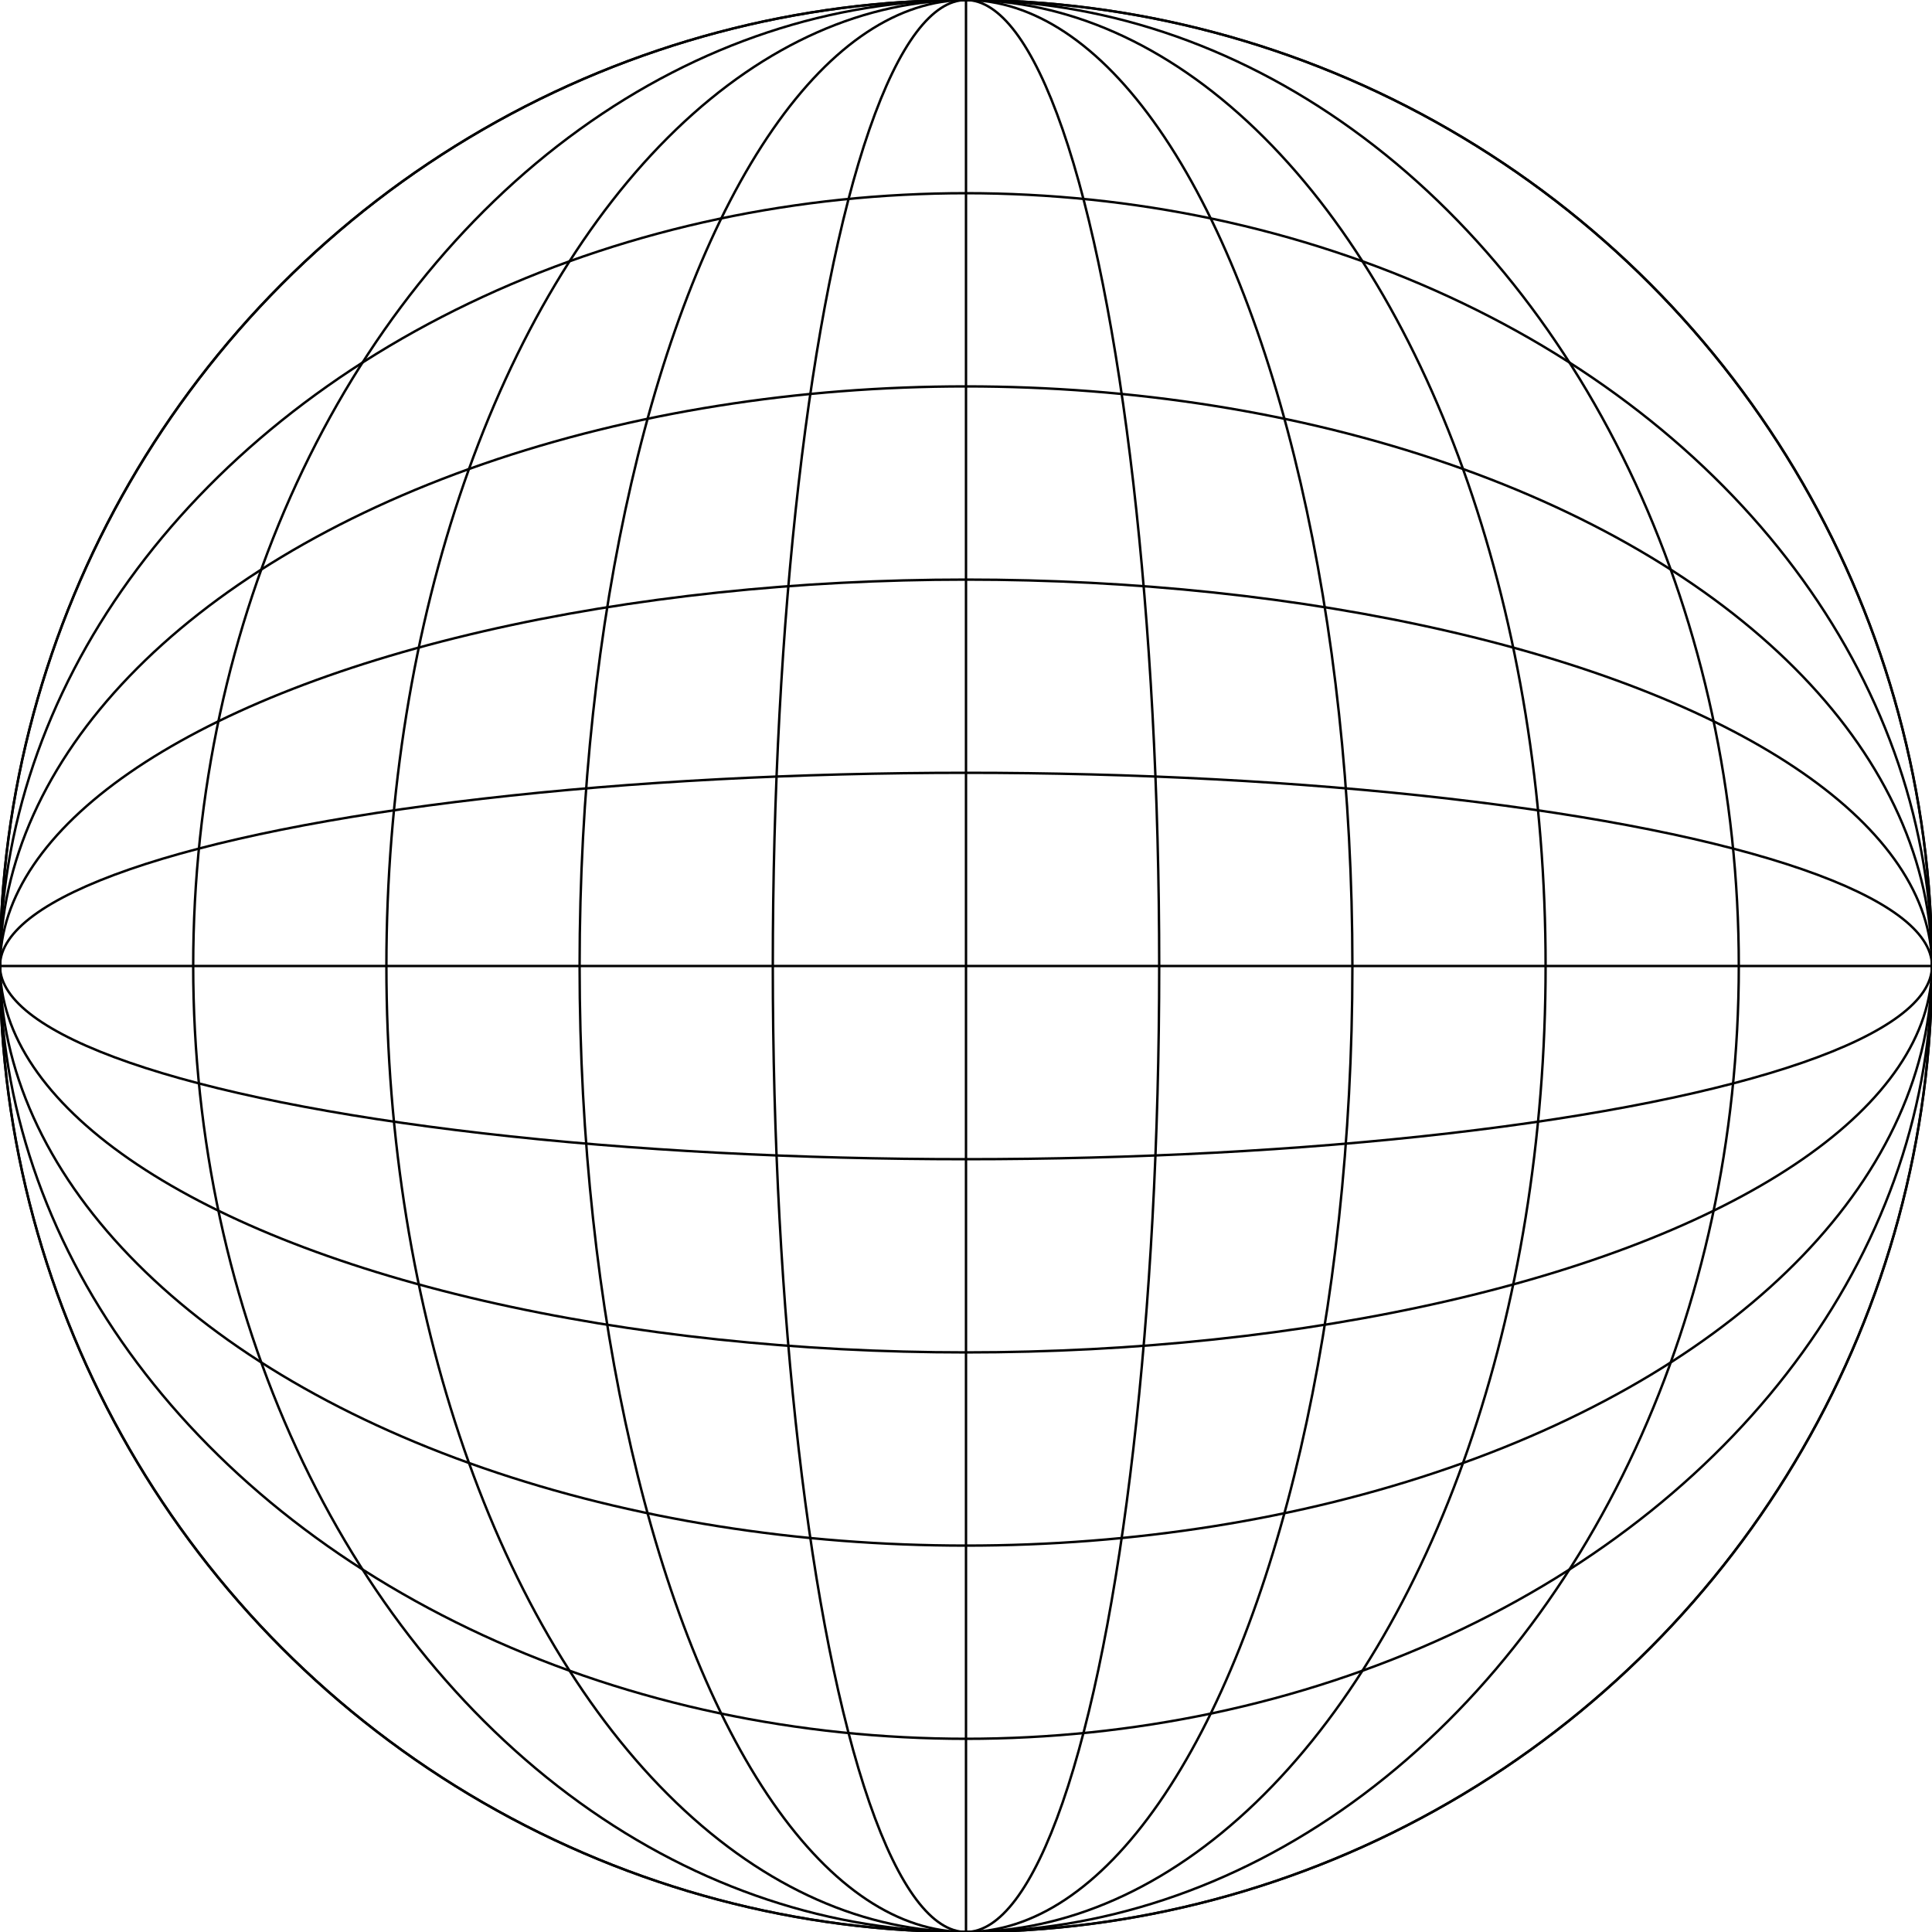 <svg
     version="1.1"
     id="no-aspect-ratio"
     xmlns="http://www.w3.org/2000/svg"
     xmlns:xlink="http://www.w3.org/1999/xlink"
     x="0px"
     y="0px"
     height="100%"
     width="100%"
     viewBox="0 0 100 100"
     preserveAspectRatio="none">
<circle fill="none" stroke="black" stroke-width=".125px" stroke-miterlimit="10" cx="50" cy="50" r="50"/>
<ellipse fill="none" stroke="black" stroke-width=".125px" stroke-miterlimit="10" cx="50" cy="50" rx="50" ry="10"/>
<ellipse fill="none" stroke="black" stroke-width=".125px" stroke-miterlimit="10" cx="50" cy="50" rx="50" ry="20"/>
<ellipse fill="none" stroke="black" stroke-width=".125px" stroke-miterlimit="10" cx="50" cy="50" rx="50" ry="30"/>
<ellipse fill="none" stroke="black" stroke-width=".125px" stroke-miterlimit="10" cx="50" cy="50" rx="50" ry="40"/>
<circle fill="none" stroke="black" stroke-width=".125px" stroke-miterlimit="10" cx="50" cy="50" r="50"/>
<ellipse fill="none" stroke="black" stroke-width=".125px" stroke-miterlimit="10" cx="50" cy="50" rx="10" ry="50"/>
<ellipse fill="none" stroke="black" stroke-width=".125px" stroke-miterlimit="10" cx="50" cy="50" rx="20" ry="50"/>
<ellipse fill="none" stroke="black" stroke-width=".125px" stroke-miterlimit="10" cx="50" cy="50" rx="30" ry="50"/>
<ellipse fill="none" stroke="black" stroke-width=".125px" stroke-miterlimit="10" cx="50" cy="50" rx="40" ry="50"/>
<line fill="none" stroke="black" stroke-width=".125px" stroke-miterlimit="10" x1="50" y1="100" x2="50" y2="0"/>
<line fill="none" stroke="black" stroke-width=".125px" stroke-miterlimit="10" x1="0" y1="50" x2="100" y2="50"/>
</svg>
